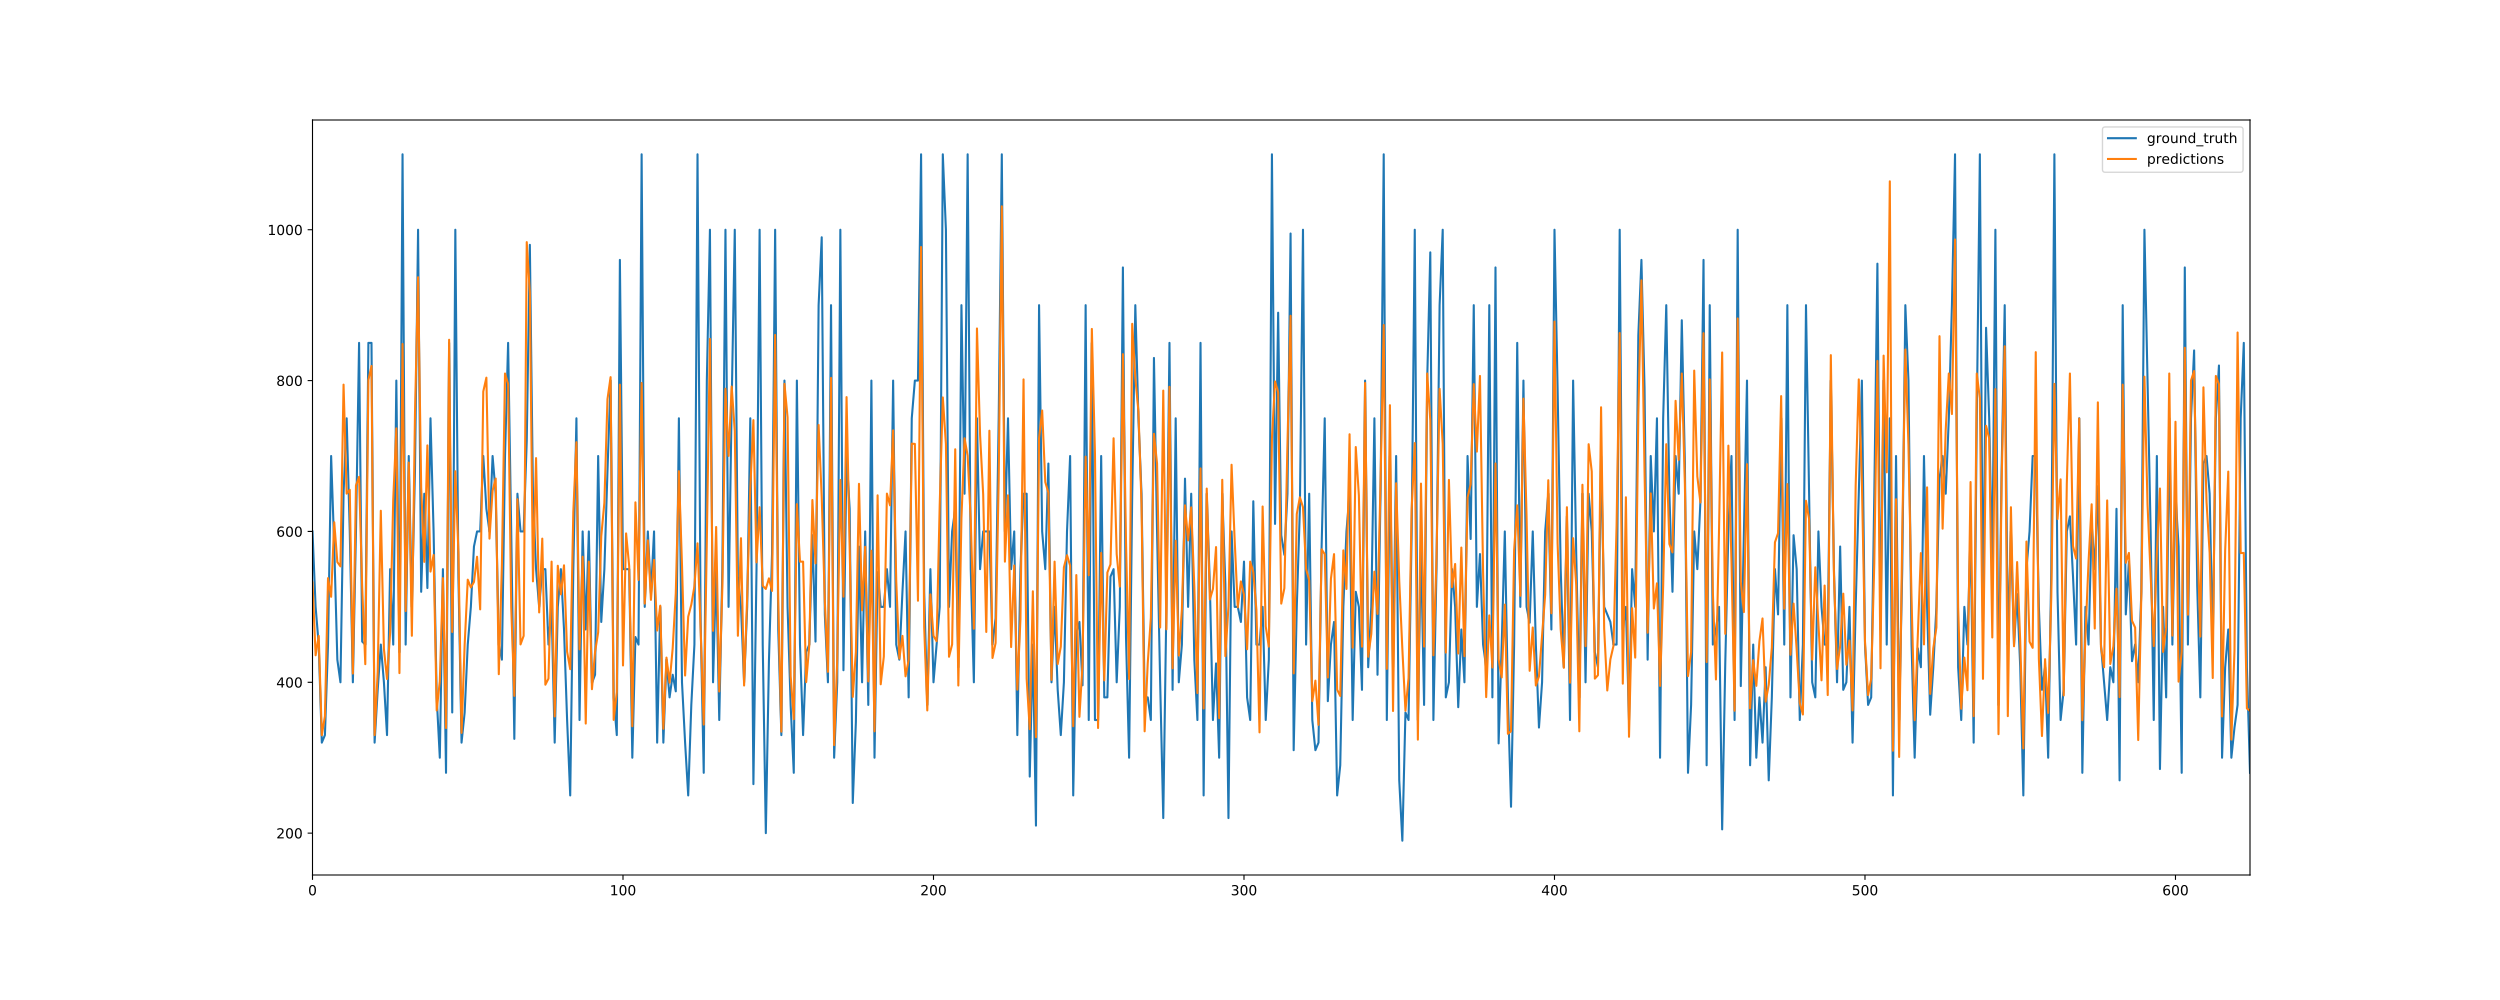 <?xml version="1.0" encoding="utf-8" standalone="no"?>
<!DOCTYPE svg PUBLIC "-//W3C//DTD SVG 1.1//EN"
  "http://www.w3.org/Graphics/SVG/1.1/DTD/svg11.dtd">
<!-- Created with matplotlib (https://matplotlib.org/) -->
<svg height="720pt" version="1.1" viewBox="0 0 1800 720" width="1800pt" xmlns="http://www.w3.org/2000/svg" xmlns:xlink="http://www.w3.org/1999/xlink">
 <defs>
  <style type="text/css">
*{stroke-linecap:butt;stroke-linejoin:round;}
  </style>
 </defs>
 <g id="figure_1">
  <g id="patch_1">
   <path d="M 0 720 
L 1800 720 
L 1800 0 
L 0 0 
z
" style="fill:#ffffff;"/>
  </g>
  <g id="axes_1">
   <g id="patch_2">
    <path d="M 225 630 
L 1620 630 
L 1620 86.4 
L 225 86.4 
z
" style="fill:#ffffff;"/>
   </g>
   <g id="matplotlib.axis_1">
    <g id="xtick_1">
     <g id="line2d_1">
      <defs>
       <path d="M 0 0 
L 0 3.5 
" id="mfbefabfe3e" style="stroke:#000000;stroke-width:0.8;"/>
      </defs>
      <g>
       <use style="stroke:#000000;stroke-width:0.8;" x="225" xlink:href="#mfbefabfe3e" y="630"/>
      </g>
     </g>
     <g id="text_1">
      <!-- 0 -->
      <defs>
       <path d="M 31.781 66.406 
Q 24.172 66.406 20.328 58.906 
Q 16.5 51.422 16.5 36.375 
Q 16.5 21.391 20.328 13.891 
Q 24.172 6.391 31.781 6.391 
Q 39.453 6.391 43.281 13.891 
Q 47.125 21.391 47.125 36.375 
Q 47.125 51.422 43.281 58.906 
Q 39.453 66.406 31.781 66.406 
z
M 31.781 74.219 
Q 44.047 74.219 50.516 64.516 
Q 56.984 54.828 56.984 36.375 
Q 56.984 17.969 50.516 8.266 
Q 44.047 -1.422 31.781 -1.422 
Q 19.531 -1.422 13.062 8.266 
Q 6.594 17.969 6.594 36.375 
Q 6.594 54.828 13.062 64.516 
Q 19.531 74.219 31.781 74.219 
z
" id="DejaVuSans-48"/>
      </defs>
      <g transform="translate(221.819 644.598)scale(0.1 -0.1)">
       <use xlink:href="#DejaVuSans-48"/>
      </g>
     </g>
    </g>
    <g id="xtick_2">
     <g id="line2d_2">
      <g>
       <use style="stroke:#000000;stroke-width:0.8;" x="448.558" xlink:href="#mfbefabfe3e" y="630"/>
      </g>
     </g>
     <g id="text_2">
      <!-- 100 -->
      <defs>
       <path d="M 12.406 8.297 
L 28.516 8.297 
L 28.516 63.922 
L 10.984 60.406 
L 10.984 69.391 
L 28.422 72.906 
L 38.281 72.906 
L 38.281 8.297 
L 54.391 8.297 
L 54.391 0 
L 12.406 0 
z
" id="DejaVuSans-49"/>
      </defs>
      <g transform="translate(439.014 644.598)scale(0.1 -0.1)">
       <use xlink:href="#DejaVuSans-49"/>
       <use x="63.623" xlink:href="#DejaVuSans-48"/>
       <use x="127.246" xlink:href="#DejaVuSans-48"/>
      </g>
     </g>
    </g>
    <g id="xtick_3">
     <g id="line2d_3">
      <g>
       <use style="stroke:#000000;stroke-width:0.8;" x="672.115" xlink:href="#mfbefabfe3e" y="630"/>
      </g>
     </g>
     <g id="text_3">
      <!-- 200 -->
      <defs>
       <path d="M 19.188 8.297 
L 53.609 8.297 
L 53.609 0 
L 7.328 0 
L 7.328 8.297 
Q 12.938 14.109 22.625 23.891 
Q 32.328 33.688 34.812 36.531 
Q 39.547 41.844 41.422 45.531 
Q 43.312 49.219 43.312 52.781 
Q 43.312 58.594 39.234 62.25 
Q 35.156 65.922 28.609 65.922 
Q 23.969 65.922 18.812 64.312 
Q 13.672 62.703 7.812 59.422 
L 7.812 69.391 
Q 13.766 71.781 18.938 73 
Q 24.125 74.219 28.422 74.219 
Q 39.75 74.219 46.484 68.547 
Q 53.219 62.891 53.219 53.422 
Q 53.219 48.922 51.531 44.891 
Q 49.859 40.875 45.406 35.406 
Q 44.188 33.984 37.641 27.219 
Q 31.109 20.453 19.188 8.297 
z
" id="DejaVuSans-50"/>
      </defs>
      <g transform="translate(662.572 644.598)scale(0.1 -0.1)">
       <use xlink:href="#DejaVuSans-50"/>
       <use x="63.623" xlink:href="#DejaVuSans-48"/>
       <use x="127.246" xlink:href="#DejaVuSans-48"/>
      </g>
     </g>
    </g>
    <g id="xtick_4">
     <g id="line2d_4">
      <g>
       <use style="stroke:#000000;stroke-width:0.8;" x="895.673" xlink:href="#mfbefabfe3e" y="630"/>
      </g>
     </g>
     <g id="text_4">
      <!-- 300 -->
      <defs>
       <path d="M 40.578 39.312 
Q 47.656 37.797 51.625 33 
Q 55.609 28.219 55.609 21.188 
Q 55.609 10.406 48.188 4.484 
Q 40.766 -1.422 27.094 -1.422 
Q 22.516 -1.422 17.656 -0.516 
Q 12.797 0.391 7.625 2.203 
L 7.625 11.719 
Q 11.719 9.328 16.594 8.109 
Q 21.484 6.891 26.812 6.891 
Q 36.078 6.891 40.938 10.547 
Q 45.797 14.203 45.797 21.188 
Q 45.797 27.641 41.281 31.266 
Q 36.766 34.906 28.719 34.906 
L 20.219 34.906 
L 20.219 43.016 
L 29.109 43.016 
Q 36.375 43.016 40.234 45.922 
Q 44.094 48.828 44.094 54.297 
Q 44.094 59.906 40.109 62.906 
Q 36.141 65.922 28.719 65.922 
Q 24.656 65.922 20.016 65.031 
Q 15.375 64.156 9.812 62.312 
L 9.812 71.094 
Q 15.438 72.656 20.344 73.438 
Q 25.25 74.219 29.594 74.219 
Q 40.828 74.219 47.359 69.109 
Q 53.906 64.016 53.906 55.328 
Q 53.906 49.266 50.438 45.094 
Q 46.969 40.922 40.578 39.312 
z
" id="DejaVuSans-51"/>
      </defs>
      <g transform="translate(886.129 644.598)scale(0.1 -0.1)">
       <use xlink:href="#DejaVuSans-51"/>
       <use x="63.623" xlink:href="#DejaVuSans-48"/>
       <use x="127.246" xlink:href="#DejaVuSans-48"/>
      </g>
     </g>
    </g>
    <g id="xtick_5">
     <g id="line2d_5">
      <g>
       <use style="stroke:#000000;stroke-width:0.8;" x="1119.231" xlink:href="#mfbefabfe3e" y="630"/>
      </g>
     </g>
     <g id="text_5">
      <!-- 400 -->
      <defs>
       <path d="M 37.797 64.312 
L 12.891 25.391 
L 37.797 25.391 
z
M 35.203 72.906 
L 47.609 72.906 
L 47.609 25.391 
L 58.016 25.391 
L 58.016 17.188 
L 47.609 17.188 
L 47.609 0 
L 37.797 0 
L 37.797 17.188 
L 4.891 17.188 
L 4.891 26.703 
z
" id="DejaVuSans-52"/>
      </defs>
      <g transform="translate(1109.687 644.598)scale(0.1 -0.1)">
       <use xlink:href="#DejaVuSans-52"/>
       <use x="63.623" xlink:href="#DejaVuSans-48"/>
       <use x="127.246" xlink:href="#DejaVuSans-48"/>
      </g>
     </g>
    </g>
    <g id="xtick_6">
     <g id="line2d_6">
      <g>
       <use style="stroke:#000000;stroke-width:0.8;" x="1342.788" xlink:href="#mfbefabfe3e" y="630"/>
      </g>
     </g>
     <g id="text_6">
      <!-- 500 -->
      <defs>
       <path d="M 10.797 72.906 
L 49.516 72.906 
L 49.516 64.594 
L 19.828 64.594 
L 19.828 46.734 
Q 21.969 47.469 24.109 47.828 
Q 26.266 48.188 28.422 48.188 
Q 40.625 48.188 47.75 41.5 
Q 54.891 34.812 54.891 23.391 
Q 54.891 11.625 47.562 5.094 
Q 40.234 -1.422 26.906 -1.422 
Q 22.312 -1.422 17.547 -0.641 
Q 12.797 0.141 7.719 1.703 
L 7.719 11.625 
Q 12.109 9.234 16.797 8.062 
Q 21.484 6.891 26.703 6.891 
Q 35.156 6.891 40.078 11.328 
Q 45.016 15.766 45.016 23.391 
Q 45.016 31 40.078 35.438 
Q 35.156 39.891 26.703 39.891 
Q 22.75 39.891 18.812 39.016 
Q 14.891 38.141 10.797 36.281 
z
" id="DejaVuSans-53"/>
      </defs>
      <g transform="translate(1333.245 644.598)scale(0.1 -0.1)">
       <use xlink:href="#DejaVuSans-53"/>
       <use x="63.623" xlink:href="#DejaVuSans-48"/>
       <use x="127.246" xlink:href="#DejaVuSans-48"/>
      </g>
     </g>
    </g>
    <g id="xtick_7">
     <g id="line2d_7">
      <g>
       <use style="stroke:#000000;stroke-width:0.8;" x="1566.346" xlink:href="#mfbefabfe3e" y="630"/>
      </g>
     </g>
     <g id="text_7">
      <!-- 600 -->
      <defs>
       <path d="M 33.016 40.375 
Q 26.375 40.375 22.484 35.828 
Q 18.609 31.297 18.609 23.391 
Q 18.609 15.531 22.484 10.953 
Q 26.375 6.391 33.016 6.391 
Q 39.656 6.391 43.531 10.953 
Q 47.406 15.531 47.406 23.391 
Q 47.406 31.297 43.531 35.828 
Q 39.656 40.375 33.016 40.375 
z
M 52.594 71.297 
L 52.594 62.312 
Q 48.875 64.062 45.094 64.984 
Q 41.312 65.922 37.594 65.922 
Q 27.828 65.922 22.672 59.328 
Q 17.531 52.734 16.797 39.406 
Q 19.672 43.656 24.016 45.922 
Q 28.375 48.188 33.594 48.188 
Q 44.578 48.188 50.953 41.516 
Q 57.328 34.859 57.328 23.391 
Q 57.328 12.156 50.688 5.359 
Q 44.047 -1.422 33.016 -1.422 
Q 20.359 -1.422 13.672 8.266 
Q 6.984 17.969 6.984 36.375 
Q 6.984 53.656 15.188 63.938 
Q 23.391 74.219 37.203 74.219 
Q 40.922 74.219 44.703 73.484 
Q 48.484 72.75 52.594 71.297 
z
" id="DejaVuSans-54"/>
      </defs>
      <g transform="translate(1556.802 644.598)scale(0.1 -0.1)">
       <use xlink:href="#DejaVuSans-54"/>
       <use x="63.623" xlink:href="#DejaVuSans-48"/>
       <use x="127.246" xlink:href="#DejaVuSans-48"/>
      </g>
     </g>
    </g>
   </g>
   <g id="matplotlib.axis_2">
    <g id="ytick_1">
     <g id="line2d_8">
      <defs>
       <path d="M 0 0 
L -3.5 0 
" id="m3acb587fde" style="stroke:#000000;stroke-width:0.8;"/>
      </defs>
      <g>
       <use style="stroke:#000000;stroke-width:0.8;" x="225" xlink:href="#m3acb587fde" y="599.86"/>
      </g>
     </g>
     <g id="text_8">
      <!-- 200 -->
      <g transform="translate(198.912 603.66)scale(0.1 -0.1)">
       <use xlink:href="#DejaVuSans-50"/>
       <use x="63.623" xlink:href="#DejaVuSans-48"/>
       <use x="127.246" xlink:href="#DejaVuSans-48"/>
      </g>
     </g>
    </g>
    <g id="ytick_2">
     <g id="line2d_9">
      <g>
       <use style="stroke:#000000;stroke-width:0.8;" x="225" xlink:href="#m3acb587fde" y="491.249"/>
      </g>
     </g>
     <g id="text_9">
      <!-- 400 -->
      <g transform="translate(198.912 495.048)scale(0.1 -0.1)">
       <use xlink:href="#DejaVuSans-52"/>
       <use x="63.623" xlink:href="#DejaVuSans-48"/>
       <use x="127.246" xlink:href="#DejaVuSans-48"/>
      </g>
     </g>
    </g>
    <g id="ytick_3">
     <g id="line2d_10">
      <g>
       <use style="stroke:#000000;stroke-width:0.8;" x="225" xlink:href="#m3acb587fde" y="382.638"/>
      </g>
     </g>
     <g id="text_10">
      <!-- 600 -->
      <g transform="translate(198.912 386.437)scale(0.1 -0.1)">
       <use xlink:href="#DejaVuSans-54"/>
       <use x="63.623" xlink:href="#DejaVuSans-48"/>
       <use x="127.246" xlink:href="#DejaVuSans-48"/>
      </g>
     </g>
    </g>
    <g id="ytick_4">
     <g id="line2d_11">
      <g>
       <use style="stroke:#000000;stroke-width:0.8;" x="225" xlink:href="#m3acb587fde" y="274.026"/>
      </g>
     </g>
     <g id="text_11">
      <!-- 800 -->
      <defs>
       <path d="M 31.781 34.625 
Q 24.75 34.625 20.719 30.859 
Q 16.703 27.094 16.703 20.516 
Q 16.703 13.922 20.719 10.156 
Q 24.75 6.391 31.781 6.391 
Q 38.812 6.391 42.859 10.172 
Q 46.922 13.969 46.922 20.516 
Q 46.922 27.094 42.891 30.859 
Q 38.875 34.625 31.781 34.625 
z
M 21.922 38.812 
Q 15.578 40.375 12.031 44.719 
Q 8.5 49.078 8.5 55.328 
Q 8.5 64.062 14.719 69.141 
Q 20.953 74.219 31.781 74.219 
Q 42.672 74.219 48.875 69.141 
Q 55.078 64.062 55.078 55.328 
Q 55.078 49.078 51.531 44.719 
Q 48 40.375 41.703 38.812 
Q 48.828 37.156 52.797 32.312 
Q 56.781 27.484 56.781 20.516 
Q 56.781 9.906 50.312 4.234 
Q 43.844 -1.422 31.781 -1.422 
Q 19.734 -1.422 13.25 4.234 
Q 6.781 9.906 6.781 20.516 
Q 6.781 27.484 10.781 32.312 
Q 14.797 37.156 21.922 38.812 
z
M 18.312 54.391 
Q 18.312 48.734 21.844 45.562 
Q 25.391 42.391 31.781 42.391 
Q 38.141 42.391 41.719 45.562 
Q 45.312 48.734 45.312 54.391 
Q 45.312 60.062 41.719 63.234 
Q 38.141 66.406 31.781 66.406 
Q 25.391 66.406 21.844 63.234 
Q 18.312 60.062 18.312 54.391 
z
" id="DejaVuSans-56"/>
      </defs>
      <g transform="translate(198.912 277.825)scale(0.1 -0.1)">
       <use xlink:href="#DejaVuSans-56"/>
       <use x="63.623" xlink:href="#DejaVuSans-48"/>
       <use x="127.246" xlink:href="#DejaVuSans-48"/>
      </g>
     </g>
    </g>
    <g id="ytick_5">
     <g id="line2d_12">
      <g>
       <use style="stroke:#000000;stroke-width:0.8;" x="225" xlink:href="#m3acb587fde" y="165.415"/>
      </g>
     </g>
     <g id="text_12">
      <!-- 1000 -->
      <g transform="translate(192.55 169.214)scale(0.1 -0.1)">
       <use xlink:href="#DejaVuSans-49"/>
       <use x="63.623" xlink:href="#DejaVuSans-48"/>
       <use x="127.246" xlink:href="#DejaVuSans-48"/>
       <use x="190.869" xlink:href="#DejaVuSans-48"/>
      </g>
     </g>
    </g>
   </g>
   <g id="line2d_13">
    <path clip-path="url(#p5520d8f403)" d="M 225 382.638 
L 227.236 436.943 
L 229.471 464.096 
L 231.707 534.694 
L 233.942 529.263 
L 236.178 464.096 
L 238.413 328.332 
L 240.649 393.499 
L 242.885 474.957 
L 245.12 491.249 
L 247.356 355.485 
L 249.591 301.179 
L 251.827 382.638 
L 254.062 491.249 
L 256.298 382.638 
L 258.534 246.873 
L 260.769 461.924 
L 263.005 464.096 
L 265.24 246.873 
L 267.476 246.873 
L 269.712 534.694 
L 271.947 496.68 
L 274.183 464.096 
L 276.418 491.249 
L 278.654 529.263 
L 280.889 409.79 
L 283.125 464.096 
L 285.361 274.026 
L 287.596 469.527 
L 289.832 111.109 
L 292.067 464.096 
L 294.303 328.332 
L 296.538 436.943 
L 298.774 339.193 
L 301.01 165.415 
L 303.245 426.082 
L 305.481 355.485 
L 307.716 423.367 
L 309.952 301.179 
L 312.188 382.638 
L 314.423 502.11 
L 316.659 545.555 
L 318.894 409.79 
L 321.13 556.416 
L 323.365 246.873 
L 325.601 512.971 
L 327.837 165.415 
L 330.072 415.221 
L 332.308 534.694 
L 334.543 512.971 
L 336.779 464.096 
L 339.014 436.943 
L 341.25 393.499 
L 343.486 382.638 
L 345.721 382.638 
L 347.957 328.332 
L 350.192 366.346 
L 352.428 382.638 
L 354.663 328.332 
L 356.899 355.485 
L 359.135 464.096 
L 361.37 474.957 
L 363.606 328.332 
L 365.841 246.873 
L 368.077 382.638 
L 370.312 531.978 
L 372.548 355.485 
L 374.784 382.638 
L 377.019 382.638 
L 379.255 317.471 
L 381.49 176.276 
L 383.726 355.485 
L 385.962 409.79 
L 388.197 436.943 
L 390.433 409.79 
L 392.668 409.79 
L 394.904 464.096 
L 397.139 436.943 
L 399.375 534.694 
L 401.611 436.943 
L 403.846 409.79 
L 406.082 453.235 
L 408.317 518.402 
L 410.553 572.707 
L 412.788 409.79 
L 415.024 301.179 
L 417.26 518.402 
L 419.495 382.638 
L 421.731 453.235 
L 423.966 382.638 
L 426.202 491.792 
L 428.438 485.818 
L 430.673 328.332 
L 432.909 447.804 
L 435.144 409.79 
L 437.38 339.193 
L 439.615 274.026 
L 441.851 502.11 
L 444.087 529.263 
L 446.322 187.137 
L 448.558 409.79 
L 453.029 409.79 
L 455.264 545.555 
L 457.5 458.666 
L 459.736 464.096 
L 461.971 111.109 
L 464.207 436.943 
L 466.442 382.638 
L 468.678 427.168 
L 470.913 382.638 
L 473.149 534.694 
L 475.385 436.943 
L 477.62 534.694 
L 479.856 474.957 
L 482.091 502.11 
L 484.327 485.818 
L 486.562 497.766 
L 488.798 301.179 
L 491.034 491.249 
L 493.269 534.694 
L 495.505 572.707 
L 497.74 507.541 
L 499.976 464.096 
L 502.212 111.109 
L 504.447 447.804 
L 506.683 556.416 
L 508.918 274.026 
L 511.154 165.415 
L 513.389 491.249 
L 515.625 409.79 
L 517.861 518.402 
L 520.096 409.79 
L 522.332 165.415 
L 524.567 436.943 
L 526.803 290.318 
L 529.038 165.415 
L 531.274 415.221 
L 533.51 436.943 
L 535.745 491.249 
L 537.981 436.943 
L 540.216 301.179 
L 542.452 564.562 
L 544.688 409.79 
L 546.923 165.415 
L 549.159 464.096 
L 551.394 599.86 
L 553.63 476.043 
L 555.865 398.929 
L 558.101 165.415 
L 560.337 453.235 
L 562.572 529.263 
L 564.808 274.026 
L 567.043 436.943 
L 569.279 508.084 
L 571.514 556.416 
L 573.75 274.026 
L 575.986 464.096 
L 578.221 529.263 
L 580.457 469.527 
L 582.692 464.096 
L 584.928 385.353 
L 587.163 461.924 
L 589.399 219.72 
L 591.635 170.845 
L 593.87 442.374 
L 596.106 491.249 
L 598.341 219.72 
L 600.577 545.555 
L 602.812 491.249 
L 605.048 165.415 
L 607.284 482.56 
L 609.519 328.332 
L 611.755 366.346 
L 613.99 578.138 
L 616.226 520.031 
L 618.462 393.499 
L 620.697 491.249 
L 622.933 382.638 
L 625.168 507.541 
L 627.404 274.026 
L 629.639 545.555 
L 631.875 411.963 
L 634.111 436.943 
L 636.346 436.943 
L 638.582 409.79 
L 640.817 436.943 
L 643.053 274.026 
L 645.288 464.096 
L 647.524 474.957 
L 649.76 426.082 
L 651.995 382.638 
L 654.231 502.11 
L 656.466 301.179 
L 658.702 274.026 
L 660.938 274.026 
L 663.173 111.109 
L 665.409 426.082 
L 667.644 507.541 
L 669.88 409.79 
L 672.115 491.249 
L 676.587 436.943 
L 678.822 111.109 
L 681.058 165.415 
L 683.293 436.943 
L 685.529 382.638 
L 687.764 366.346 
L 690 480.388 
L 692.236 219.72 
L 694.471 355.485 
L 696.707 111.109 
L 698.942 409.79 
L 701.178 491.249 
L 703.413 301.179 
L 705.649 409.79 
L 707.885 382.638 
L 712.356 382.638 
L 714.591 464.096 
L 716.827 445.089 
L 719.062 301.179 
L 721.298 111.109 
L 723.534 382.638 
L 725.769 301.179 
L 728.005 409.79 
L 730.24 382.638 
L 732.476 529.263 
L 734.712 409.79 
L 736.947 355.485 
L 739.183 355.485 
L 741.418 559.131 
L 743.654 464.096 
L 745.889 594.43 
L 748.125 219.72 
L 750.361 382.638 
L 752.596 409.79 
L 754.832 333.762 
L 757.067 491.249 
L 759.303 436.943 
L 761.538 496.68 
L 763.774 529.263 
L 766.01 491.249 
L 768.245 382.638 
L 770.481 328.332 
L 772.716 572.707 
L 774.952 455.95 
L 777.188 447.804 
L 779.423 493.421 
L 781.659 219.72 
L 783.894 518.402 
L 786.13 246.873 
L 788.365 518.402 
L 790.601 518.402 
L 792.837 328.332 
L 795.072 502.11 
L 797.308 502.11 
L 799.543 415.221 
L 801.779 409.79 
L 804.014 491.249 
L 806.25 436.943 
L 808.486 192.568 
L 810.721 458.666 
L 812.957 545.555 
L 815.192 355.485 
L 817.428 219.72 
L 819.663 301.179 
L 821.899 355.485 
L 824.135 502.11 
L 826.37 502.11 
L 828.606 518.402 
L 830.841 257.734 
L 833.077 382.638 
L 835.312 491.249 
L 837.548 588.999 
L 839.784 436.943 
L 842.019 246.873 
L 844.255 496.68 
L 846.49 301.179 
L 848.726 491.249 
L 850.962 464.096 
L 853.197 344.624 
L 855.433 436.943 
L 857.668 355.485 
L 859.904 474.957 
L 862.139 518.402 
L 864.375 246.873 
L 866.611 572.707 
L 868.846 355.485 
L 871.082 420.652 
L 873.317 518.402 
L 875.553 477.673 
L 877.788 545.555 
L 880.024 355.485 
L 882.26 420.652 
L 884.495 588.999 
L 886.731 382.638 
L 888.966 436.943 
L 891.202 436.943 
L 893.438 447.804 
L 895.673 404.36 
L 897.909 502.11 
L 900.144 518.402 
L 902.38 360.915 
L 904.615 464.096 
L 906.851 464.096 
L 909.087 436.943 
L 911.322 518.402 
L 913.558 474.957 
L 915.793 111.109 
L 918.029 377.207 
L 920.264 225.151 
L 922.5 385.353 
L 924.736 399.472 
L 926.971 355.485 
L 929.207 168.13 
L 931.442 540.124 
L 933.678 436.943 
L 935.913 366.346 
L 938.149 165.415 
L 940.385 464.096 
L 942.62 355.485 
L 944.856 518.402 
L 947.091 540.124 
L 949.327 534.694 
L 951.562 393.499 
L 953.798 301.179 
L 956.034 504.825 
L 958.269 464.096 
L 960.505 447.804 
L 962.74 572.707 
L 964.976 550.985 
L 967.212 436.943 
L 969.447 382.638 
L 971.683 355.485 
L 973.918 518.402 
L 976.154 426.082 
L 978.389 436.943 
L 980.625 496.68 
L 982.861 274.026 
L 985.096 480.388 
L 987.332 436.943 
L 989.567 301.179 
L 991.803 485.818 
L 994.038 352.226 
L 996.274 111.109 
L 998.51 518.402 
L 1000.745 328.332 
L 1002.981 480.388 
L 1005.216 328.332 
L 1007.452 561.846 
L 1009.688 605.291 
L 1011.923 512.971 
L 1014.159 518.402 
L 1016.394 382.638 
L 1018.63 165.415 
L 1020.865 518.402 
L 1023.101 393.499 
L 1025.337 507.541 
L 1027.572 274.026 
L 1029.808 181.706 
L 1032.043 518.402 
L 1034.279 409.79 
L 1036.514 219.72 
L 1038.75 165.415 
L 1040.986 502.11 
L 1043.221 491.249 
L 1045.457 409.79 
L 1047.692 436.943 
L 1049.928 509.17 
L 1052.163 453.235 
L 1054.399 491.249 
L 1056.635 328.332 
L 1058.87 388.068 
L 1061.106 219.72 
L 1063.341 436.943 
L 1065.577 398.929 
L 1067.812 464.096 
L 1070.048 480.388 
L 1072.284 219.72 
L 1074.519 502.11 
L 1076.755 192.568 
L 1078.99 535.237 
L 1081.226 464.096 
L 1083.462 382.638 
L 1085.697 502.11 
L 1087.933 580.853 
L 1090.168 464.096 
L 1092.404 246.873 
L 1094.639 436.943 
L 1096.875 274.026 
L 1099.111 436.943 
L 1101.346 448.347 
L 1103.582 382.638 
L 1105.817 464.096 
L 1108.053 523.832 
L 1110.288 491.249 
L 1112.524 382.638 
L 1114.76 355.485 
L 1116.995 453.235 
L 1119.231 165.415 
L 1121.466 279.457 
L 1123.702 409.79 
L 1125.938 480.388 
L 1128.173 371.776 
L 1130.409 518.402 
L 1132.644 274.026 
L 1134.88 398.929 
L 1137.115 502.11 
L 1139.351 355.485 
L 1141.587 491.249 
L 1143.822 355.485 
L 1146.058 382.638 
L 1148.293 469.527 
L 1150.529 480.388 
L 1152.764 328.332 
L 1155 436.943 
L 1159.471 447.804 
L 1161.707 464.096 
L 1163.942 464.096 
L 1166.178 165.415 
L 1168.413 453.235 
L 1170.649 436.943 
L 1172.885 518.402 
L 1175.12 409.79 
L 1177.356 436.943 
L 1179.591 241.443 
L 1181.827 187.137 
L 1184.062 279.457 
L 1186.298 474.957 
L 1188.534 328.332 
L 1190.769 382.638 
L 1193.005 301.179 
L 1195.24 545.555 
L 1197.476 301.179 
L 1199.712 219.72 
L 1201.947 355.485 
L 1204.183 426.082 
L 1206.418 328.332 
L 1208.654 355.485 
L 1210.889 230.582 
L 1213.125 333.762 
L 1215.361 556.416 
L 1217.596 507.541 
L 1219.832 382.638 
L 1222.067 409.79 
L 1224.303 360.915 
L 1226.538 187.137 
L 1228.774 550.985 
L 1231.01 219.72 
L 1233.245 464.096 
L 1235.481 453.235 
L 1237.716 436.943 
L 1239.952 597.145 
L 1242.188 477.673 
L 1244.423 382.638 
L 1246.659 328.332 
L 1248.894 518.402 
L 1251.13 165.415 
L 1253.365 493.964 
L 1257.837 274.026 
L 1260.072 550.985 
L 1262.308 464.096 
L 1264.543 545.555 
L 1266.779 502.11 
L 1269.014 534.694 
L 1271.25 480.388 
L 1273.486 561.846 
L 1275.721 502.11 
L 1277.957 409.79 
L 1280.192 442.374 
L 1282.428 301.179 
L 1284.663 464.096 
L 1286.899 219.72 
L 1289.135 502.11 
L 1291.37 385.353 
L 1293.606 409.79 
L 1295.841 518.402 
L 1298.077 464.096 
L 1300.312 219.72 
L 1304.784 491.249 
L 1307.019 502.11 
L 1309.255 382.638 
L 1311.49 436.943 
L 1313.726 464.096 
L 1315.962 464.096 
L 1318.197 274.026 
L 1320.433 409.79 
L 1322.668 491.249 
L 1324.904 393.499 
L 1327.139 496.68 
L 1329.375 491.249 
L 1331.611 436.943 
L 1333.846 534.694 
L 1336.082 436.943 
L 1340.553 274.026 
L 1342.788 464.096 
L 1345.024 507.541 
L 1347.26 502.11 
L 1349.495 355.485 
L 1351.731 189.852 
L 1353.966 453.235 
L 1356.202 274.026 
L 1358.438 464.096 
L 1360.673 301.179 
L 1362.909 572.707 
L 1365.144 328.332 
L 1367.38 518.402 
L 1369.615 409.79 
L 1371.851 219.72 
L 1374.087 274.026 
L 1376.322 464.096 
L 1378.558 545.555 
L 1380.793 466.811 
L 1383.029 480.388 
L 1385.264 328.332 
L 1387.5 436.943 
L 1389.736 514.6 
L 1391.971 480.388 
L 1394.207 436.943 
L 1396.442 344.624 
L 1398.678 328.332 
L 1400.913 355.485 
L 1403.149 301.179 
L 1405.385 219.72 
L 1407.62 111.109 
L 1409.856 480.388 
L 1412.091 518.402 
L 1414.327 436.943 
L 1416.562 464.096 
L 1418.798 382.638 
L 1421.034 534.694 
L 1423.269 301.179 
L 1425.505 111.109 
L 1427.74 447.804 
L 1429.976 236.012 
L 1432.212 301.179 
L 1434.447 409.79 
L 1436.683 165.415 
L 1438.918 507.541 
L 1441.154 339.193 
L 1443.389 219.72 
L 1445.625 464.096 
L 1447.861 382.638 
L 1450.096 464.096 
L 1452.332 427.711 
L 1454.567 480.388 
L 1456.803 572.707 
L 1459.038 409.79 
L 1461.274 382.638 
L 1463.51 328.332 
L 1465.745 328.332 
L 1467.981 436.943 
L 1470.216 496.68 
L 1472.452 480.388 
L 1474.688 545.555 
L 1476.923 409.79 
L 1479.159 111.109 
L 1481.394 426.082 
L 1483.63 518.402 
L 1485.865 496.68 
L 1488.101 382.638 
L 1490.337 371.776 
L 1492.572 415.221 
L 1494.808 464.096 
L 1497.043 301.179 
L 1499.279 556.416 
L 1501.514 436.943 
L 1503.75 464.096 
L 1505.986 377.207 
L 1508.221 409.79 
L 1510.457 350.054 
L 1512.692 464.096 
L 1517.163 518.402 
L 1519.399 480.388 
L 1521.635 491.249 
L 1523.87 366.346 
L 1526.106 561.846 
L 1528.341 219.72 
L 1530.577 442.374 
L 1532.812 404.36 
L 1535.048 476.043 
L 1537.284 464.096 
L 1539.519 491.249 
L 1541.755 426.082 
L 1543.99 165.415 
L 1548.462 382.638 
L 1550.697 518.402 
L 1552.933 328.332 
L 1555.168 553.701 
L 1557.404 436.943 
L 1559.639 502.11 
L 1561.875 301.179 
L 1564.111 464.096 
L 1566.346 355.485 
L 1568.582 393.499 
L 1570.817 556.416 
L 1573.053 192.568 
L 1575.288 464.096 
L 1577.524 301.179 
L 1579.76 252.304 
L 1581.995 421.738 
L 1584.231 502.11 
L 1586.466 333.762 
L 1588.702 328.332 
L 1590.938 355.485 
L 1593.173 464.096 
L 1595.409 301.179 
L 1597.644 263.165 
L 1599.88 545.555 
L 1602.115 480.388 
L 1604.351 453.235 
L 1606.587 545.555 
L 1608.822 523.832 
L 1611.058 507.541 
L 1613.293 301.179 
L 1615.529 246.873 
L 1617.764 480.388 
L 1620 556.416 
L 1620 556.416 
" style="fill:none;stroke:#1f77b4;stroke-linecap:square;stroke-width:1.5;"/>
   </g>
   <g id="line2d_14">
    <path clip-path="url(#p5520d8f403)" d="M 225 419.392 
L 227.236 471.807 
L 229.471 457.83 
L 231.707 529.348 
L 233.942 515.61 
L 236.178 416.264 
L 238.413 429.689 
L 240.649 376.046 
L 242.885 404.685 
L 245.12 407.782 
L 247.356 276.948 
L 249.591 355.405 
L 251.827 352.682 
L 254.062 484.945 
L 256.298 349.527 
L 258.534 343.345 
L 260.769 422.694 
L 263.005 478.199 
L 265.24 273.628 
L 267.476 263.5 
L 269.712 529.288 
L 271.947 483.504 
L 274.183 367.757 
L 276.418 467.302 
L 278.654 488.884 
L 280.889 455.502 
L 283.125 359.788 
L 285.361 308.432 
L 287.596 484.621 
L 289.832 247.656 
L 292.067 439.942 
L 294.303 333.069 
L 296.538 457.746 
L 298.774 298.47 
L 301.01 199.629 
L 303.245 350.912 
L 305.481 404.533 
L 307.716 320.692 
L 309.952 411.538 
L 312.188 399.56 
L 314.423 511.515 
L 316.659 490.577 
L 318.894 416.264 
L 321.13 524.16 
L 323.365 244.632 
L 325.601 454.999 
L 327.837 339.305 
L 330.072 398.106 
L 332.308 527.651 
L 334.543 464.305 
L 336.779 417.368 
L 339.014 422.92 
L 341.25 419.051 
L 343.486 400.859 
L 345.721 438.736 
L 347.957 281.893 
L 350.192 271.921 
L 352.428 387.808 
L 354.663 353.29 
L 356.899 344.551 
L 359.135 485.416 
L 361.37 406.343 
L 363.606 268.93 
L 365.841 276.443 
L 368.077 437.287 
L 370.312 501.002 
L 372.548 359.473 
L 374.784 463.972 
L 377.019 457.83 
L 379.255 174.346 
L 381.49 210.484 
L 383.726 418.575 
L 385.962 329.842 
L 388.197 440.941 
L 390.433 387.816 
L 392.668 492.974 
L 394.904 488.599 
L 397.139 404.388 
L 399.375 515.841 
L 401.611 407.336 
L 403.846 427.948 
L 406.082 407.039 
L 408.317 469.249 
L 410.553 481.814 
L 412.788 368.527 
L 415.024 318.4 
L 417.26 467.527 
L 419.495 400.855 
L 421.731 520.96 
L 423.966 404.388 
L 426.202 496.216 
L 428.438 469.361 
L 430.673 455.285 
L 432.909 386.046 
L 435.144 362.028 
L 437.38 287.404 
L 439.615 271.547 
L 441.851 518.325 
L 444.087 498.376 
L 446.322 276.939 
L 448.558 479.134 
L 450.793 384.067 
L 453.029 407.782 
L 455.264 522.884 
L 457.5 361.701 
L 459.736 417.551 
L 461.971 275.764 
L 464.207 434.592 
L 466.442 389.093 
L 468.678 431.881 
L 470.913 403.151 
L 473.149 454.006 
L 475.385 436.073 
L 477.62 524.715 
L 479.856 473.469 
L 482.091 491.537 
L 484.327 466.843 
L 486.562 427.14 
L 488.798 339.251 
L 491.034 406.881 
L 493.269 486.374 
L 495.505 444.01 
L 497.74 435.342 
L 499.976 422.152 
L 502.212 391.209 
L 504.447 452.585 
L 506.683 521.702 
L 508.918 389.093 
L 511.154 244.02 
L 513.389 454.186 
L 515.625 379.443 
L 517.861 497.866 
L 520.096 422.694 
L 522.332 279.881 
L 524.567 328.264 
L 526.803 278.29 
L 529.038 310.349 
L 531.274 457.746 
L 533.51 387.509 
L 535.745 493.563 
L 537.981 429.143 
L 540.216 351.473 
L 542.452 302.49 
L 544.688 404.865 
L 546.923 365.203 
L 549.159 421.774 
L 551.394 424.049 
L 553.63 416.412 
L 555.865 425.457 
L 558.101 241.158 
L 560.337 432.588 
L 562.572 526.769 
L 564.808 276.412 
L 567.043 300.548 
L 569.279 486.742 
L 571.514 517.787 
L 573.75 362.997 
L 575.986 404.388 
L 578.221 404.388 
L 580.457 491.102 
L 582.692 464.36 
L 584.928 360.019 
L 587.163 405.597 
L 589.399 305.983 
L 591.635 358.036 
L 593.87 432.558 
L 596.106 483.697 
L 598.341 272.107 
L 600.577 536.462 
L 602.812 474.623 
L 605.048 345.56 
L 607.284 429.613 
L 609.519 285.928 
L 613.99 501.768 
L 616.226 469.438 
L 618.462 348.362 
L 620.697 439.41 
L 622.933 393.689 
L 625.168 490.596 
L 627.404 396.53 
L 629.639 526.53 
L 631.875 356.642 
L 634.111 492.677 
L 636.346 472.762 
L 638.582 355.405 
L 640.817 363.838 
L 643.053 309.882 
L 645.288 418.125 
L 647.524 474.131 
L 649.76 457.83 
L 651.995 486.954 
L 654.231 475.2 
L 656.466 319.413 
L 658.702 319.632 
L 660.938 432.514 
L 663.173 177.86 
L 665.409 451.605 
L 667.644 511.515 
L 669.88 427.948 
L 672.115 457.83 
L 674.351 461.65 
L 676.587 363.838 
L 678.822 286.14 
L 681.058 319.831 
L 683.293 472.855 
L 685.529 463.972 
L 687.764 323.492 
L 690 493.563 
L 692.236 373.095 
L 694.471 315.564 
L 696.707 328.088 
L 698.942 374.717 
L 701.178 452.691 
L 703.413 236.507 
L 705.649 313.065 
L 707.885 355.91 
L 710.12 454.999 
L 712.356 310.118 
L 714.591 473.727 
L 716.827 462.978 
L 719.062 345.269 
L 721.298 148.556 
L 723.534 404.388 
L 725.769 356.614 
L 728.005 465.872 
L 730.24 407.179 
L 732.476 496.557 
L 734.712 445.952 
L 736.947 273.176 
L 739.183 488.609 
L 741.418 524.992 
L 743.654 425.727 
L 745.889 530.766 
L 748.125 315.564 
L 750.361 295.561 
L 752.596 347.111 
L 754.832 354.659 
L 757.067 489.523 
L 759.303 404.388 
L 761.538 478.106 
L 763.774 465.582 
L 766.01 408.456 
L 768.245 399.777 
L 770.481 407.179 
L 772.716 522.884 
L 774.952 414.05 
L 777.188 516.112 
L 779.423 477.811 
L 781.659 328.784 
L 783.894 414.157 
L 786.13 236.84 
L 788.365 326.298 
L 790.601 524.16 
L 792.837 398.106 
L 795.072 489.893 
L 797.308 412.229 
L 799.543 406.333 
L 801.779 315.564 
L 804.014 398.977 
L 806.25 422.341 
L 808.486 255.007 
L 810.721 390.302 
L 812.957 488.945 
L 815.192 233.153 
L 817.428 272.3 
L 819.663 296.076 
L 821.899 363.075 
L 824.135 526.53 
L 826.37 477.479 
L 828.606 444.962 
L 830.841 312.371 
L 833.077 333.712 
L 835.312 451.793 
L 837.548 281.241 
L 839.784 453.1 
L 842.019 278.512 
L 844.255 481.213 
L 846.49 389.371 
L 848.726 471.965 
L 850.962 438.736 
L 853.197 363.838 
L 855.433 389.093 
L 857.668 365.312 
L 859.904 422.026 
L 862.139 498.97 
L 864.375 337.265 
L 866.611 510.107 
L 868.846 351.778 
L 871.082 431.624 
L 873.317 424.049 
L 875.553 393.892 
L 877.788 517.051 
L 880.024 345.464 
L 882.26 472.414 
L 884.495 436.665 
L 886.731 334.633 
L 888.966 389.207 
L 891.202 437.287 
L 893.438 418.63 
L 895.673 428.117 
L 897.909 467.464 
L 900.144 404.388 
L 902.38 411.85 
L 904.615 439.175 
L 906.851 527.29 
L 909.087 364.688 
L 911.322 451.057 
L 913.558 465.582 
L 915.793 315.564 
L 918.029 274.636 
L 920.264 282.434 
L 922.5 434.592 
L 924.736 423.519 
L 926.971 319.831 
L 929.207 227.352 
L 931.442 484.842 
L 933.678 370.111 
L 935.913 358.036 
L 938.149 365.203 
L 940.385 409.711 
L 942.62 417.861 
L 944.856 504.801 
L 947.091 490.06 
L 949.327 521.883 
L 951.562 395.546 
L 953.798 398.977 
L 956.034 487.797 
L 958.269 416.651 
L 960.505 398.977 
L 962.74 496.557 
L 964.976 501.101 
L 967.212 396.278 
L 969.447 424.049 
L 971.683 312.673 
L 973.918 466.296 
L 976.154 321.868 
L 978.389 356.642 
L 980.625 465.582 
L 982.861 275.764 
L 985.096 472.855 
L 987.332 456.455 
L 989.567 411.588 
L 991.803 442.02 
L 994.038 344.533 
L 996.274 234.005 
L 998.51 481.58 
L 1000.745 291.755 
L 1002.981 511.912 
L 1005.216 347.964 
L 1007.452 418.115 
L 1009.688 467.189 
L 1011.923 511.71 
L 1014.159 488.263 
L 1016.394 366.412 
L 1018.63 319.015 
L 1020.865 532.531 
L 1023.101 348.197 
L 1025.337 465.548 
L 1027.572 268.93 
L 1029.808 302.709 
L 1032.043 471.807 
L 1034.279 402.112 
L 1036.514 279.951 
L 1038.75 319.632 
L 1040.986 469.827 
L 1043.221 345.525 
L 1045.457 422.772 
L 1047.692 406.068 
L 1049.928 470.531 
L 1052.163 394.252 
L 1054.399 472.453 
L 1056.635 358.235 
L 1058.87 348.69 
L 1061.106 276.576 
L 1063.341 325.159 
L 1065.577 270.69 
L 1067.812 411.538 
L 1070.048 501.906 
L 1072.284 443.1 
L 1074.519 480.607 
L 1076.755 333.712 
L 1078.99 474.675 
L 1081.226 487.751 
L 1083.462 435.342 
L 1085.697 528.32 
L 1087.933 526.53 
L 1090.168 396.096 
L 1092.404 363.838 
L 1094.639 428.93 
L 1096.875 287.024 
L 1099.111 371.337 
L 1101.346 482.972 
L 1103.582 451.793 
L 1105.817 493.563 
L 1108.053 486.954 
L 1112.524 428.173 
L 1114.76 345.76 
L 1116.995 441.568 
L 1119.231 231.588 
L 1121.466 391.159 
L 1123.702 453.1 
L 1125.938 480.774 
L 1128.173 365.203 
L 1130.409 491.537 
L 1132.644 387.509 
L 1134.88 421.337 
L 1137.115 526.53 
L 1139.351 349.034 
L 1141.587 465.181 
L 1143.822 319.831 
L 1146.058 339.471 
L 1148.293 488.609 
L 1150.529 486.135 
L 1152.764 293.239 
L 1155 452.691 
L 1157.236 497.143 
L 1159.471 474.746 
L 1161.707 465.035 
L 1163.942 378.165 
L 1166.178 239.792 
L 1168.413 492.231 
L 1170.649 358.036 
L 1172.885 530.472 
L 1175.12 437.919 
L 1177.356 473.469 
L 1179.591 298.068 
L 1181.827 201.864 
L 1184.062 339.565 
L 1186.298 455.52 
L 1188.534 355.277 
L 1190.769 438.133 
L 1193.005 419.993 
L 1195.24 493.82 
L 1197.476 421.891 
L 1199.712 319.831 
L 1201.947 391.667 
L 1204.183 397.728 
L 1206.418 288.596 
L 1208.654 331.091 
L 1210.889 268.93 
L 1213.125 349.034 
L 1215.361 486.777 
L 1217.596 469.518 
L 1219.832 266.845 
L 1222.067 343.059 
L 1224.303 361.786 
L 1226.538 239.914 
L 1228.774 476.691 
L 1231.01 273.176 
L 1233.245 426.033 
L 1235.481 489.213 
L 1237.716 380.646 
L 1239.952 253.793 
L 1242.188 456.338 
L 1244.423 320.873 
L 1246.659 404.368 
L 1248.894 511.71 
L 1251.13 229.305 
L 1253.365 418.887 
L 1255.601 440.671 
L 1257.837 334.224 
L 1260.072 509.971 
L 1262.308 475.34 
L 1264.543 493.798 
L 1266.779 461.726 
L 1269.014 445.289 
L 1271.25 505.213 
L 1273.486 493.058 
L 1275.721 466.245 
L 1277.957 390.458 
L 1280.192 383.902 
L 1282.428 285.2 
L 1284.663 438.291 
L 1286.899 348.543 
L 1289.135 471.445 
L 1291.37 434.592 
L 1293.606 467.838 
L 1295.841 506.208 
L 1298.077 514.437 
L 1300.312 360.561 
L 1302.548 373.73 
L 1304.784 474.892 
L 1307.019 408.456 
L 1311.49 489.824 
L 1313.726 421.603 
L 1315.962 500.445 
L 1318.197 255.696 
L 1320.433 413.111 
L 1322.668 481.663 
L 1324.904 465.293 
L 1327.139 427.443 
L 1329.375 478.629 
L 1331.611 461.225 
L 1333.846 511.515 
L 1336.082 349.807 
L 1338.317 273.176 
L 1340.553 347.08 
L 1342.788 461.766 
L 1345.024 500.445 
L 1347.26 488.599 
L 1349.495 405.209 
L 1351.731 259.874 
L 1353.966 481.183 
L 1356.202 256.06 
L 1358.438 340.063 
L 1360.673 130.567 
L 1362.909 540.53 
L 1365.144 359.473 
L 1367.38 544.999 
L 1369.615 384.714 
L 1371.851 251.648 
L 1374.087 320.34 
L 1376.322 432.134 
L 1378.558 518.546 
L 1383.029 398.217 
L 1385.264 463.972 
L 1387.5 350.912 
L 1389.736 499.599 
L 1391.971 466.791 
L 1394.207 451.793 
L 1396.442 242.056 
L 1398.678 380.646 
L 1400.913 309.265 
L 1403.149 268.93 
L 1405.385 298.103 
L 1407.62 172.454 
L 1409.856 437.04 
L 1412.091 510.282 
L 1414.327 473.469 
L 1416.562 496.964 
L 1418.798 347.074 
L 1421.034 515.646 
L 1423.269 268.93 
L 1425.505 286.788 
L 1427.74 488.758 
L 1429.976 306.578 
L 1432.212 315.564 
L 1434.447 458.963 
L 1436.683 280.152 
L 1438.918 528.591 
L 1441.154 346.726 
L 1443.389 249.321 
L 1445.625 515.61 
L 1447.861 365.203 
L 1450.096 465.293 
L 1452.332 404.685 
L 1454.567 461.899 
L 1456.803 538.853 
L 1459.038 389.92 
L 1461.274 461.995 
L 1463.51 466.433 
L 1465.745 253.558 
L 1467.981 474.279 
L 1470.216 529.929 
L 1472.452 474.623 
L 1474.688 513.263 
L 1476.923 429.388 
L 1479.159 276.412 
L 1481.394 373.712 
L 1483.63 345.13 
L 1485.865 500.695 
L 1488.101 348.197 
L 1490.337 268.93 
L 1492.572 393.275 
L 1494.808 402.174 
L 1497.043 301.356 
L 1499.279 518.546 
L 1501.514 457.618 
L 1503.75 404.388 
L 1505.986 363.092 
L 1508.221 452.553 
L 1510.457 289.715 
L 1512.692 465.877 
L 1514.928 480.408 
L 1517.163 360.318 
L 1519.399 478.069 
L 1521.635 465.339 
L 1523.87 423.859 
L 1526.106 501.906 
L 1528.341 276.939 
L 1530.577 405.202 
L 1532.812 398.106 
L 1535.048 446.915 
L 1537.284 451.823 
L 1539.519 532.816 
L 1541.755 428.173 
L 1543.99 271.198 
L 1546.226 363.319 
L 1550.697 465.181 
L 1552.933 398.106 
L 1555.168 351.732 
L 1557.404 469.361 
L 1559.639 451.839 
L 1561.875 268.93 
L 1564.111 457.618 
L 1566.346 303.678 
L 1568.582 490.781 
L 1570.817 469.393 
L 1573.053 250.391 
L 1575.288 442.585 
L 1577.524 273.946 
L 1579.76 267.147 
L 1581.995 380.646 
L 1584.231 458.319 
L 1586.466 278.9 
L 1588.702 361.419 
L 1590.938 398.106 
L 1593.173 488.163 
L 1595.409 270.69 
L 1597.644 276.576 
L 1599.88 515.841 
L 1602.115 396.278 
L 1604.351 339.561 
L 1606.587 532.531 
L 1608.822 468.479 
L 1611.058 239.417 
L 1613.293 398.217 
L 1615.529 398.106 
L 1617.764 510.107 
L 1620 511.71 
L 1620 511.71 
" style="fill:none;stroke:#ff7f0e;stroke-linecap:square;stroke-width:1.5;"/>
   </g>
   <g id="patch_3">
    <path d="M 225 630 
L 225 86.4 
" style="fill:none;stroke:#000000;stroke-linecap:square;stroke-linejoin:miter;stroke-width:0.8;"/>
   </g>
   <g id="patch_4">
    <path d="M 1620 630 
L 1620 86.4 
" style="fill:none;stroke:#000000;stroke-linecap:square;stroke-linejoin:miter;stroke-width:0.8;"/>
   </g>
   <g id="patch_5">
    <path d="M 225 630 
L 1620 630 
" style="fill:none;stroke:#000000;stroke-linecap:square;stroke-linejoin:miter;stroke-width:0.8;"/>
   </g>
   <g id="patch_6">
    <path d="M 225 86.4 
L 1620 86.4 
" style="fill:none;stroke:#000000;stroke-linecap:square;stroke-linejoin:miter;stroke-width:0.8;"/>
   </g>
   <g id="legend_1">
    <g id="patch_7">
     <path d="M 1515.775 124.034 
L 1613 124.034 
Q 1615 124.034 1615 122.034 
L 1615 93.4 
Q 1615 91.4 1613 91.4 
L 1515.775 91.4 
Q 1513.775 91.4 1513.775 93.4 
L 1513.775 122.034 
Q 1513.775 124.034 1515.775 124.034 
z
" style="fill:#ffffff;opacity:0.8;stroke:#cccccc;stroke-linejoin:miter;"/>
    </g>
    <g id="line2d_15">
     <path d="M 1517.775 99.498 
L 1537.775 99.498 
" style="fill:none;stroke:#1f77b4;stroke-linecap:square;stroke-width:1.5;"/>
    </g>
    <g id="line2d_16"/>
    <g id="text_13">
     <!-- ground_truth -->
     <defs>
      <path d="M 45.406 27.984 
Q 45.406 37.75 41.375 43.109 
Q 37.359 48.484 30.078 48.484 
Q 22.859 48.484 18.828 43.109 
Q 14.797 37.75 14.797 27.984 
Q 14.797 18.266 18.828 12.891 
Q 22.859 7.516 30.078 7.516 
Q 37.359 7.516 41.375 12.891 
Q 45.406 18.266 45.406 27.984 
z
M 54.391 6.781 
Q 54.391 -7.172 48.188 -13.984 
Q 42 -20.797 29.203 -20.797 
Q 24.469 -20.797 20.266 -20.094 
Q 16.062 -19.391 12.109 -17.922 
L 12.109 -9.188 
Q 16.062 -11.328 19.922 -12.344 
Q 23.781 -13.375 27.781 -13.375 
Q 36.625 -13.375 41.016 -8.766 
Q 45.406 -4.156 45.406 5.172 
L 45.406 9.625 
Q 42.625 4.781 38.281 2.391 
Q 33.938 0 27.875 0 
Q 17.828 0 11.672 7.656 
Q 5.516 15.328 5.516 27.984 
Q 5.516 40.672 11.672 48.328 
Q 17.828 56 27.875 56 
Q 33.938 56 38.281 53.609 
Q 42.625 51.219 45.406 46.391 
L 45.406 54.688 
L 54.391 54.688 
z
" id="DejaVuSans-103"/>
      <path d="M 41.109 46.297 
Q 39.594 47.172 37.812 47.578 
Q 36.031 48 33.891 48 
Q 26.266 48 22.188 43.047 
Q 18.109 38.094 18.109 28.812 
L 18.109 0 
L 9.078 0 
L 9.078 54.688 
L 18.109 54.688 
L 18.109 46.188 
Q 20.953 51.172 25.484 53.578 
Q 30.031 56 36.531 56 
Q 37.453 56 38.578 55.875 
Q 39.703 55.766 41.062 55.516 
z
" id="DejaVuSans-114"/>
      <path d="M 30.609 48.391 
Q 23.391 48.391 19.188 42.75 
Q 14.984 37.109 14.984 27.297 
Q 14.984 17.484 19.156 11.844 
Q 23.344 6.203 30.609 6.203 
Q 37.797 6.203 41.984 11.859 
Q 46.188 17.531 46.188 27.297 
Q 46.188 37.016 41.984 42.703 
Q 37.797 48.391 30.609 48.391 
z
M 30.609 56 
Q 42.328 56 49.016 48.375 
Q 55.719 40.766 55.719 27.297 
Q 55.719 13.875 49.016 6.219 
Q 42.328 -1.422 30.609 -1.422 
Q 18.844 -1.422 12.172 6.219 
Q 5.516 13.875 5.516 27.297 
Q 5.516 40.766 12.172 48.375 
Q 18.844 56 30.609 56 
z
" id="DejaVuSans-111"/>
      <path d="M 8.5 21.578 
L 8.5 54.688 
L 17.484 54.688 
L 17.484 21.922 
Q 17.484 14.156 20.5 10.266 
Q 23.531 6.391 29.594 6.391 
Q 36.859 6.391 41.078 11.031 
Q 45.312 15.672 45.312 23.688 
L 45.312 54.688 
L 54.297 54.688 
L 54.297 0 
L 45.312 0 
L 45.312 8.406 
Q 42.047 3.422 37.719 1 
Q 33.406 -1.422 27.688 -1.422 
Q 18.266 -1.422 13.375 4.438 
Q 8.5 10.297 8.5 21.578 
z
M 31.109 56 
z
" id="DejaVuSans-117"/>
      <path d="M 54.891 33.016 
L 54.891 0 
L 45.906 0 
L 45.906 32.719 
Q 45.906 40.484 42.875 44.328 
Q 39.844 48.188 33.797 48.188 
Q 26.516 48.188 22.312 43.547 
Q 18.109 38.922 18.109 30.906 
L 18.109 0 
L 9.078 0 
L 9.078 54.688 
L 18.109 54.688 
L 18.109 46.188 
Q 21.344 51.125 25.703 53.562 
Q 30.078 56 35.797 56 
Q 45.219 56 50.047 50.172 
Q 54.891 44.344 54.891 33.016 
z
" id="DejaVuSans-110"/>
      <path d="M 45.406 46.391 
L 45.406 75.984 
L 54.391 75.984 
L 54.391 0 
L 45.406 0 
L 45.406 8.203 
Q 42.578 3.328 38.25 0.953 
Q 33.938 -1.422 27.875 -1.422 
Q 17.969 -1.422 11.734 6.484 
Q 5.516 14.406 5.516 27.297 
Q 5.516 40.188 11.734 48.094 
Q 17.969 56 27.875 56 
Q 33.938 56 38.25 53.625 
Q 42.578 51.266 45.406 46.391 
z
M 14.797 27.297 
Q 14.797 17.391 18.875 11.75 
Q 22.953 6.109 30.078 6.109 
Q 37.203 6.109 41.297 11.75 
Q 45.406 17.391 45.406 27.297 
Q 45.406 37.203 41.297 42.844 
Q 37.203 48.484 30.078 48.484 
Q 22.953 48.484 18.875 42.844 
Q 14.797 37.203 14.797 27.297 
z
" id="DejaVuSans-100"/>
      <path d="M 50.984 -16.609 
L 50.984 -23.578 
L -0.984 -23.578 
L -0.984 -16.609 
z
" id="DejaVuSans-95"/>
      <path d="M 18.312 70.219 
L 18.312 54.688 
L 36.812 54.688 
L 36.812 47.703 
L 18.312 47.703 
L 18.312 18.016 
Q 18.312 11.328 20.141 9.422 
Q 21.969 7.516 27.594 7.516 
L 36.812 7.516 
L 36.812 0 
L 27.594 0 
Q 17.188 0 13.234 3.875 
Q 9.281 7.766 9.281 18.016 
L 9.281 47.703 
L 2.688 47.703 
L 2.688 54.688 
L 9.281 54.688 
L 9.281 70.219 
z
" id="DejaVuSans-116"/>
      <path d="M 54.891 33.016 
L 54.891 0 
L 45.906 0 
L 45.906 32.719 
Q 45.906 40.484 42.875 44.328 
Q 39.844 48.188 33.797 48.188 
Q 26.516 48.188 22.312 43.547 
Q 18.109 38.922 18.109 30.906 
L 18.109 0 
L 9.078 0 
L 9.078 75.984 
L 18.109 75.984 
L 18.109 46.188 
Q 21.344 51.125 25.703 53.562 
Q 30.078 56 35.797 56 
Q 45.219 56 50.047 50.172 
Q 54.891 44.344 54.891 33.016 
z
" id="DejaVuSans-104"/>
     </defs>
     <g transform="translate(1545.775 102.998)scale(0.1 -0.1)">
      <use xlink:href="#DejaVuSans-103"/>
      <use x="63.477" xlink:href="#DejaVuSans-114"/>
      <use x="104.559" xlink:href="#DejaVuSans-111"/>
      <use x="165.74" xlink:href="#DejaVuSans-117"/>
      <use x="229.119" xlink:href="#DejaVuSans-110"/>
      <use x="292.498" xlink:href="#DejaVuSans-100"/>
      <use x="355.975" xlink:href="#DejaVuSans-95"/>
      <use x="405.975" xlink:href="#DejaVuSans-116"/>
      <use x="445.184" xlink:href="#DejaVuSans-114"/>
      <use x="486.297" xlink:href="#DejaVuSans-117"/>
      <use x="549.676" xlink:href="#DejaVuSans-116"/>
      <use x="588.885" xlink:href="#DejaVuSans-104"/>
     </g>
    </g>
    <g id="line2d_17">
     <path d="M 1517.775 114.455 
L 1537.775 114.455 
" style="fill:none;stroke:#ff7f0e;stroke-linecap:square;stroke-width:1.5;"/>
    </g>
    <g id="line2d_18"/>
    <g id="text_14">
     <!-- predictions -->
     <defs>
      <path d="M 18.109 8.203 
L 18.109 -20.797 
L 9.078 -20.797 
L 9.078 54.688 
L 18.109 54.688 
L 18.109 46.391 
Q 20.953 51.266 25.266 53.625 
Q 29.594 56 35.594 56 
Q 45.562 56 51.781 48.094 
Q 58.016 40.188 58.016 27.297 
Q 58.016 14.406 51.781 6.484 
Q 45.562 -1.422 35.594 -1.422 
Q 29.594 -1.422 25.266 0.953 
Q 20.953 3.328 18.109 8.203 
z
M 48.688 27.297 
Q 48.688 37.203 44.609 42.844 
Q 40.531 48.484 33.406 48.484 
Q 26.266 48.484 22.188 42.844 
Q 18.109 37.203 18.109 27.297 
Q 18.109 17.391 22.188 11.75 
Q 26.266 6.109 33.406 6.109 
Q 40.531 6.109 44.609 11.75 
Q 48.688 17.391 48.688 27.297 
z
" id="DejaVuSans-112"/>
      <path d="M 56.203 29.594 
L 56.203 25.203 
L 14.891 25.203 
Q 15.484 15.922 20.484 11.062 
Q 25.484 6.203 34.422 6.203 
Q 39.594 6.203 44.453 7.469 
Q 49.312 8.734 54.109 11.281 
L 54.109 2.781 
Q 49.266 0.734 44.188 -0.344 
Q 39.109 -1.422 33.891 -1.422 
Q 20.797 -1.422 13.156 6.188 
Q 5.516 13.812 5.516 26.812 
Q 5.516 40.234 12.766 48.109 
Q 20.016 56 32.328 56 
Q 43.359 56 49.781 48.891 
Q 56.203 41.797 56.203 29.594 
z
M 47.219 32.234 
Q 47.125 39.594 43.094 43.984 
Q 39.062 48.391 32.422 48.391 
Q 24.906 48.391 20.391 44.141 
Q 15.875 39.891 15.188 32.172 
z
" id="DejaVuSans-101"/>
      <path d="M 9.422 54.688 
L 18.406 54.688 
L 18.406 0 
L 9.422 0 
z
M 9.422 75.984 
L 18.406 75.984 
L 18.406 64.594 
L 9.422 64.594 
z
" id="DejaVuSans-105"/>
      <path d="M 48.781 52.594 
L 48.781 44.188 
Q 44.969 46.297 41.141 47.344 
Q 37.312 48.391 33.406 48.391 
Q 24.656 48.391 19.812 42.844 
Q 14.984 37.312 14.984 27.297 
Q 14.984 17.281 19.812 11.734 
Q 24.656 6.203 33.406 6.203 
Q 37.312 6.203 41.141 7.25 
Q 44.969 8.297 48.781 10.406 
L 48.781 2.094 
Q 45.016 0.344 40.984 -0.531 
Q 36.969 -1.422 32.422 -1.422 
Q 20.062 -1.422 12.781 6.344 
Q 5.516 14.109 5.516 27.297 
Q 5.516 40.672 12.859 48.328 
Q 20.219 56 33.016 56 
Q 37.156 56 41.109 55.141 
Q 45.062 54.297 48.781 52.594 
z
" id="DejaVuSans-99"/>
      <path d="M 44.281 53.078 
L 44.281 44.578 
Q 40.484 46.531 36.375 47.5 
Q 32.281 48.484 27.875 48.484 
Q 21.188 48.484 17.844 46.438 
Q 14.5 44.391 14.5 40.281 
Q 14.5 37.156 16.891 35.375 
Q 19.281 33.594 26.516 31.984 
L 29.594 31.297 
Q 39.156 29.25 43.188 25.516 
Q 47.219 21.781 47.219 15.094 
Q 47.219 7.469 41.188 3.016 
Q 35.156 -1.422 24.609 -1.422 
Q 20.219 -1.422 15.453 -0.562 
Q 10.688 0.297 5.422 2 
L 5.422 11.281 
Q 10.406 8.688 15.234 7.391 
Q 20.062 6.109 24.812 6.109 
Q 31.156 6.109 34.562 8.281 
Q 37.984 10.453 37.984 14.406 
Q 37.984 18.062 35.516 20.016 
Q 33.062 21.969 24.703 23.781 
L 21.578 24.516 
Q 13.234 26.266 9.516 29.906 
Q 5.812 33.547 5.812 39.891 
Q 5.812 47.609 11.281 51.797 
Q 16.75 56 26.812 56 
Q 31.781 56 36.172 55.266 
Q 40.578 54.547 44.281 53.078 
z
" id="DejaVuSans-115"/>
     </defs>
     <g transform="translate(1545.775 117.955)scale(0.1 -0.1)">
      <use xlink:href="#DejaVuSans-112"/>
      <use x="63.477" xlink:href="#DejaVuSans-114"/>
      <use x="104.559" xlink:href="#DejaVuSans-101"/>
      <use x="166.082" xlink:href="#DejaVuSans-100"/>
      <use x="229.559" xlink:href="#DejaVuSans-105"/>
      <use x="257.342" xlink:href="#DejaVuSans-99"/>
      <use x="312.322" xlink:href="#DejaVuSans-116"/>
      <use x="351.531" xlink:href="#DejaVuSans-105"/>
      <use x="379.314" xlink:href="#DejaVuSans-111"/>
      <use x="440.496" xlink:href="#DejaVuSans-110"/>
      <use x="503.875" xlink:href="#DejaVuSans-115"/>
     </g>
    </g>
   </g>
  </g>
 </g>
 <defs>
  <clipPath id="p5520d8f403">
   <rect height="543.6" width="1395" x="225" y="86.4"/>
  </clipPath>
 </defs>
</svg>
